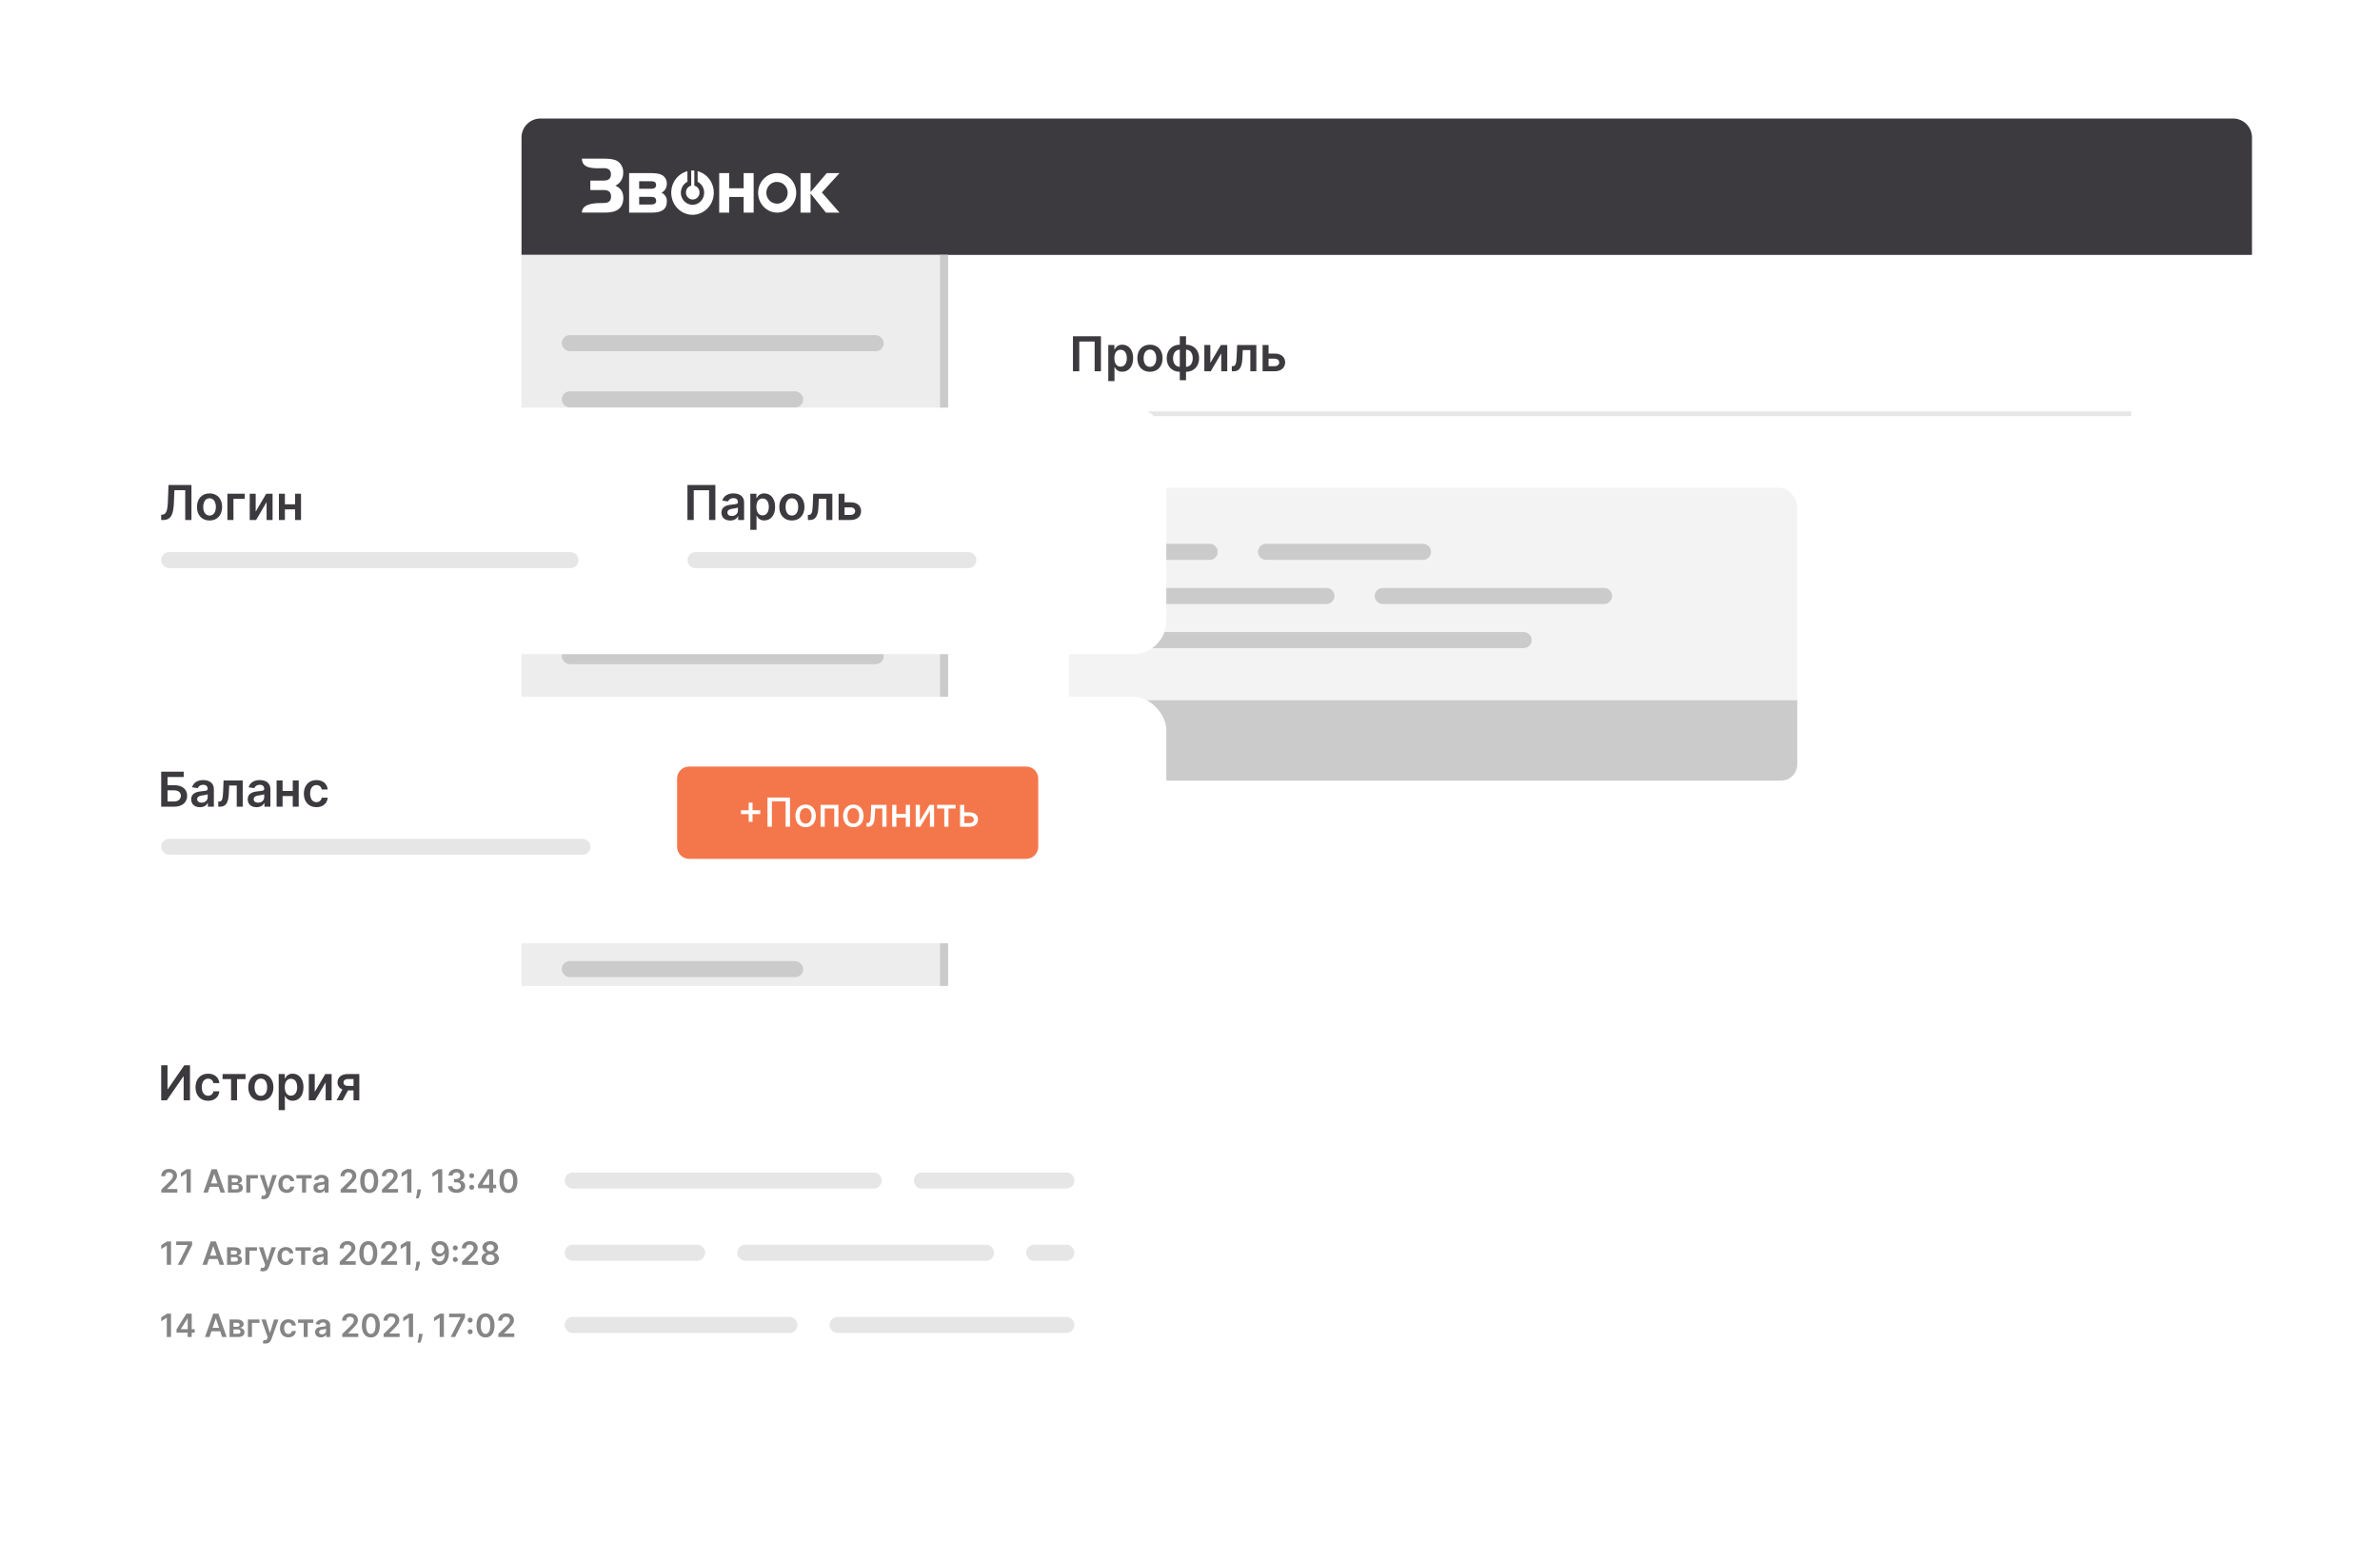 <svg width="502" height="325" viewBox="0 0 502 325" fill="none" xmlns="http://www.w3.org/2000/svg">
<g clip-path="url(#clip0_1059_6833)">
<g filter="url(#filter0_d_1059_6833)">
<rect x="110" y="25" width="365" height="215" rx="4" fill="white"/>
</g>
<path d="M110 29C110 26.791 111.791 25 114 25H471C473.209 25 475 26.791 475 29V53.779H110V29Z" fill="#3C3A3E"/>
<path d="M110 53.78H199.977V240H114C111.791 240 110 238.21 110 236V53.78Z" fill="#EDEDED"/>
<rect x="199.977" y="53.78" width="170.984" height="1.698" transform="rotate(90 199.977 53.78)" fill="#CBCBCB"/>
<rect x="118.492" y="70.709" width="67.907" height="3.386" rx="1.693" fill="#CBCBCB"/>
<rect x="118.492" y="136.732" width="67.907" height="3.386" rx="1.693" fill="#CBCBCB"/>
<rect x="118.492" y="82.559" width="50.93" height="3.386" rx="1.693" fill="#CBCBCB"/>
<rect x="118.492" y="148.583" width="50.93" height="3.386" rx="1.693" fill="#CBCBCB"/>
<rect x="118.492" y="94.41" width="58.57" height="3.386" rx="1.693" fill="#CBCBCB"/>
<rect x="118.492" y="160.434" width="58.57" height="3.386" rx="1.693" fill="#CBCBCB"/>
<rect x="118.492" y="106.259" width="39.895" height="3.386" rx="1.693" fill="#CBCBCB"/>
<rect x="118.492" y="172.284" width="39.895" height="3.386" rx="1.693" fill="#CBCBCB"/>
<rect x="118.492" y="202.756" width="50.93" height="3.386" rx="1.693" fill="#CBCBCB"/>
<line x1="199.977" y1="123.438" x2="110" y2="123.438" stroke="#CBCBCB" stroke-width="0.5"/>
<line x1="199.977" y1="189.462" x2="110" y2="189.462" stroke="#CBCBCB" stroke-width="0.5"/>
<line x1="199.977" y1="219.935" x2="110" y2="219.935" stroke="#CBCBCB" stroke-width="0.5"/>
<path d="M232.216 70.939H226.312V78.327H227.644V72.05H230.885V78.327H232.216V70.939Z" fill="#3C3A3E"/>
<path d="M233.763 80.404H235.072V77.454H235.127C235.333 77.858 235.763 78.424 236.718 78.424C238.028 78.424 239.008 77.389 239.008 75.564C239.008 73.717 237.999 72.714 236.715 72.714C235.734 72.714 235.326 73.302 235.127 73.703H235.051V72.786H233.763V80.404ZM235.047 75.556C235.047 74.482 235.51 73.785 236.353 73.785C237.225 73.785 237.673 74.525 237.673 75.556C237.673 76.595 237.217 77.353 236.353 77.353C235.517 77.353 235.047 76.631 235.047 75.556Z" fill="#3C3A3E"/>
<path d="M242.553 78.435C244.181 78.435 245.215 77.291 245.215 75.578C245.215 73.861 244.181 72.714 242.553 72.714C240.925 72.714 239.891 73.861 239.891 75.578C239.891 77.291 240.925 78.435 242.553 78.435ZM242.56 77.389C241.659 77.389 241.218 76.588 241.218 75.575C241.218 74.561 241.659 73.749 242.56 73.749C243.446 73.749 243.888 74.561 243.888 75.575C243.888 76.588 243.446 77.389 242.56 77.389Z" fill="#3C3A3E"/>
<path d="M248.848 80.21H250.161V78.435C251.796 78.435 252.921 77.281 252.921 75.578C252.921 73.872 251.796 72.714 250.161 72.714V70.939H248.848V72.714C247.213 72.714 246.088 73.872 246.088 75.578C246.088 77.281 247.213 78.435 248.848 78.435V80.21ZM248.848 77.382C247.922 77.382 247.426 76.567 247.426 75.578C247.426 74.59 247.914 73.767 248.848 73.767V77.382ZM250.161 77.382V73.767C251.094 73.767 251.579 74.59 251.579 75.578C251.579 76.567 251.094 77.382 250.161 77.382Z" fill="#3C3A3E"/>
<path d="M255.288 76.559V72.786H254.026V78.327H255.375L257.592 74.55V78.327H258.858V72.786H257.513L255.288 76.559Z" fill="#3C3A3E"/>
<path d="M259.82 78.327H260.225C261.418 78.327 261.957 77.49 262.044 75.643L262.131 73.858H263.726V78.327H264.992V72.786H260.941L260.843 75.239C260.782 76.794 260.579 77.252 260.004 77.252H259.812L259.82 78.327Z" fill="#3C3A3E"/>
<path d="M267.573 74.59V72.786H266.311V78.327H268.835C270.25 78.327 271.064 77.548 271.067 76.458C271.064 75.34 270.25 74.59 268.835 74.59H267.573ZM267.573 75.661H268.835C269.403 75.661 269.812 75.996 269.812 76.476C269.812 76.934 269.403 77.255 268.835 77.255H267.573V75.661Z" fill="#3C3A3E"/>
<rect x="225.445" y="102.875" width="153.639" height="61.791" rx="4" fill="#F3F3F3"/>
<path fill-rule="evenodd" clip-rule="evenodd" d="M235.627 114.724C234.692 114.724 233.934 115.482 233.934 116.417C233.934 117.352 234.692 118.109 235.627 118.109H255.159C256.094 118.109 256.852 117.352 256.852 116.417C256.852 115.482 256.094 114.724 255.159 114.724H235.627ZM379.085 147.735H225.445V161.279C225.445 163.149 226.965 164.664 228.841 164.664H375.689C377.565 164.664 379.085 163.149 379.085 161.279V147.735ZM265.34 116.417C265.34 115.482 266.098 114.724 267.033 114.724H300.147C301.082 114.724 301.84 115.482 301.84 116.417C301.84 117.352 301.082 118.109 300.147 118.109H267.033C266.098 118.109 265.34 117.352 265.34 116.417ZM235.627 124.036C234.692 124.036 233.934 124.794 233.934 125.729C233.934 126.664 234.692 127.422 235.627 127.422H279.776C280.711 127.422 281.468 126.664 281.468 125.729C281.468 124.794 280.711 124.036 279.776 124.036H235.627ZM233.934 135.04C233.934 134.105 234.692 133.347 235.627 133.347H321.369C322.304 133.347 323.061 134.105 323.061 135.04C323.061 135.975 322.304 136.732 321.369 136.732H235.627C234.692 136.732 233.934 135.975 233.934 135.04ZM291.646 124.036C290.711 124.036 289.953 124.794 289.953 125.729C289.953 126.664 290.711 127.422 291.646 127.422H338.342C339.277 127.422 340.034 126.664 340.034 125.729C340.034 124.794 339.277 124.036 338.342 124.036H291.646Z" fill="#CBCBCB"/>
<line x1="225.445" y1="87.291" x2="449.538" y2="87.291" stroke="#E6E6E6"/>
<path fill-rule="evenodd" clip-rule="evenodd" d="M131.479 41.681C131.479 43.786 130.255 44.839 127.807 44.842H122.738C122.738 42.815 125.866 42.824 127.216 42.828L127.372 42.828C128.384 42.828 128.889 42.372 128.887 41.459C128.887 40.541 128.383 40.089 127.372 40.089H124.513V38.096H127.349C128.36 38.096 128.86 37.655 128.86 36.778C128.86 35.902 128.353 35.477 127.349 35.477C127.188 35.477 127.006 35.482 126.809 35.487C125.24 35.528 122.738 35.593 122.738 33.464H127.405C128.748 33.464 129.685 33.636 130.214 33.981C130.612 34.237 130.936 34.599 131.153 35.03C131.37 35.46 131.472 35.943 131.449 36.429C131.469 37.004 131.323 37.573 131.03 38.061C130.736 38.55 130.309 38.935 129.802 39.168C130.915 39.661 131.471 40.506 131.469 41.702L131.479 41.681ZM164.62 36.562C165.584 36.739 166.454 37.275 167.064 38.071C167.675 38.867 167.985 39.867 167.936 40.884C167.888 41.901 167.483 42.864 166.8 43.593C166.116 44.322 165.2 44.766 164.224 44.842C163.247 44.918 162.278 44.621 161.497 44.006C160.717 43.392 160.179 42.502 159.985 41.504C159.791 40.506 159.954 39.469 160.444 38.587C160.934 37.706 161.716 37.041 162.644 36.716C163.28 36.495 163.959 36.442 164.62 36.562ZM140.652 42.517C140.652 44.078 139.637 44.857 137.609 44.855H132.695V36.521H137.306C138.399 36.521 139.167 36.655 139.611 36.915C139.936 37.09 140.206 37.357 140.39 37.686C140.575 38.014 140.665 38.391 140.652 38.771C140.658 39.163 140.555 39.549 140.357 39.883C140.158 40.216 139.872 40.484 139.532 40.654C139.88 40.806 140.175 41.064 140.377 41.396C140.579 41.727 140.678 42.114 140.662 42.506L140.652 42.517ZM138.386 39.017C138.386 38.493 138.034 38.23 137.326 38.23H134.813V39.829H137.326C138.034 39.829 138.386 39.558 138.386 39.017ZM138.386 42.335C138.386 41.791 138.037 41.52 137.339 41.52H134.813V43.15H137.355C138.053 43.15 138.403 42.876 138.403 42.335H138.386ZM158.962 44.855H156.855V41.551H153.812V44.855H151.697V36.521H153.812V39.716H156.855V36.521H158.962V44.855ZM177.055 44.855H174.21L170.97 40.812V44.855H168.855V36.521H170.97V40.524L174.378 36.521H177.075L173.351 40.599L177.075 44.855H177.055ZM164.508 38.473C164.219 38.378 163.915 38.346 163.614 38.38C163.313 38.413 163.021 38.51 162.758 38.665C162.494 38.82 162.264 39.03 162.082 39.282C161.9 39.533 161.77 39.821 161.699 40.127C161.629 40.433 161.62 40.751 161.673 41.061C161.725 41.371 161.839 41.667 162.007 41.929C162.174 42.191 162.392 42.415 162.646 42.586C162.9 42.758 163.185 42.873 163.484 42.924C163.811 42.992 164.148 42.984 164.472 42.9C164.944 42.776 165.363 42.494 165.664 42.097C165.966 41.7 166.132 41.21 166.138 40.704C166.144 40.198 165.989 39.705 165.697 39.3C165.406 38.895 164.993 38.602 164.525 38.466L164.508 38.473ZM147.146 38.346C147.646 38.599 148.049 39.022 148.289 39.544C148.529 40.066 148.591 40.657 148.466 41.22C148.341 41.784 148.036 42.287 147.601 42.647C147.166 43.007 146.626 43.203 146.069 43.203C145.513 43.203 144.973 43.007 144.537 42.647C144.102 42.287 143.797 41.784 143.672 41.22C143.547 40.657 143.61 40.066 143.849 39.544C144.089 39.022 144.492 38.599 144.992 38.346V36.117C143.928 36.391 142.996 37.06 142.374 37.998C141.751 38.937 141.481 40.08 141.613 41.212C141.746 42.343 142.272 43.386 143.093 44.141C143.914 44.897 144.973 45.315 146.069 45.315C147.166 45.315 148.224 44.897 149.045 44.141C149.866 43.386 150.393 42.343 150.525 41.212C150.658 40.08 150.387 38.937 149.765 37.998C149.142 37.06 148.211 36.391 147.146 36.117V38.346ZM145.322 41.845C145.636 42.059 146.018 42.136 146.385 42.058C146.663 42.004 146.919 41.866 147.12 41.66C147.322 41.455 147.46 41.191 147.517 40.904C147.574 40.616 147.548 40.318 147.442 40.046C147.335 39.774 147.153 39.541 146.919 39.377C146.777 39.277 146.618 39.205 146.451 39.165V35.974H145.792V39.165C145.427 39.25 145.108 39.481 144.905 39.809C144.703 40.137 144.633 40.535 144.711 40.917C144.789 41.298 145.009 41.632 145.322 41.845Z" fill="white"/>
<g filter="url(#filter1_d_1059_6833)">
<rect x="15" y="208" width="231" height="92" rx="7" fill="white"/>
</g>
<path d="M34 224.732V232.12H35.19L38.671 227.088H38.732V232.12H40.071V224.732H38.873L35.396 229.768H35.331V224.732H34Z" fill="#3C3A3E"/>
<path d="M43.891 232.228C45.284 232.228 46.171 231.402 46.265 230.226H45.017C44.905 230.821 44.476 231.164 43.902 231.164C43.087 231.164 42.56 230.482 42.56 229.349C42.56 228.231 43.098 227.56 43.902 227.56C44.53 227.56 44.916 227.964 45.017 228.498H46.265C46.175 227.297 45.237 226.507 43.884 226.507C42.261 226.507 41.236 227.679 41.236 229.371C41.236 231.048 42.236 232.228 43.891 232.228Z" fill="#3C3A3E"/>
<path d="M46.945 227.65H48.737V232.12H50V227.65H51.792V226.579H46.945V227.65Z" fill="#3C3A3E"/>
<path d="M55.021 232.228C56.644 232.228 57.675 231.084 57.675 229.371C57.675 227.654 56.644 226.507 55.021 226.507C53.398 226.507 52.366 227.654 52.366 229.371C52.366 231.084 53.398 232.228 55.021 232.228ZM55.028 231.182C54.13 231.182 53.69 230.381 53.69 229.367C53.69 228.354 54.13 227.542 55.028 227.542C55.912 227.542 56.352 228.354 56.352 229.367C56.352 230.381 55.912 231.182 55.028 231.182Z" fill="#3C3A3E"/>
<path d="M58.784 234.197H60.089V231.247H60.144C60.349 231.651 60.778 232.217 61.731 232.217C63.036 232.217 64.014 231.182 64.014 229.357C64.014 227.51 63.008 226.507 61.727 226.507C60.749 226.507 60.342 227.095 60.144 227.495H60.068V226.579H58.784V234.197ZM60.064 229.349C60.064 228.274 60.526 227.578 61.366 227.578C62.236 227.578 62.683 228.318 62.683 229.349C62.683 230.388 62.228 231.146 61.366 231.146C60.533 231.146 60.064 230.424 60.064 229.349Z" fill="#3C3A3E"/>
<path d="M66.391 230.352V226.579H65.132V232.12H66.477L68.689 228.343V232.12H69.951V226.579H68.609L66.391 230.352Z" fill="#3C3A3E"/>
<path d="M74.567 232.12H75.79V226.579H73.384C72.028 226.579 71.187 227.275 71.191 228.339C71.187 229.039 71.57 229.569 72.23 229.84L70.989 232.12H72.273L73.409 230.035H74.567V232.12ZM74.567 229.082H73.341C72.767 229.082 72.45 228.783 72.453 228.368C72.45 227.953 72.785 227.64 73.384 227.64H74.567V229.082Z" fill="#3C3A3E"/>
<path d="M34.029 251.589H37.405V250.843H35.26V250.81L36.109 249.946C37.066 249.028 37.331 248.581 37.331 248.025C37.331 247.2 36.66 246.597 35.669 246.597C34.693 246.597 34 247.203 34 248.138H34.849C34.849 247.635 35.166 247.32 35.657 247.32C36.126 247.32 36.474 247.607 36.474 248.071C36.474 248.482 36.224 248.775 35.739 249.268L34.029 250.944V251.589Z" fill="#858585"/>
<path d="M40.238 246.664H39.389L38.165 247.45V248.268L39.317 247.532H39.346V251.589H40.238V246.664Z" fill="#858585"/>
<path d="M43.848 251.589L44.255 250.374H46.106L46.515 251.589H47.467L45.731 246.664H44.63L42.896 251.589H43.848ZM44.495 249.658L45.161 247.674H45.2L45.866 249.658H44.495Z" fill="#858585"/>
<path d="M48.078 251.589H49.867C50.732 251.589 51.228 251.197 51.228 250.586C51.228 250.069 50.826 249.708 50.246 249.658C50.739 249.566 51.047 249.304 51.047 248.888C51.047 248.266 50.501 247.895 49.629 247.895H48.078V251.589ZM48.893 250.903V249.987H49.867C50.186 249.987 50.381 250.172 50.381 250.478C50.381 250.742 50.186 250.903 49.867 250.903H48.893ZM48.893 249.425V248.593H49.629C49.992 248.593 50.213 248.746 50.213 248.999C50.213 249.263 49.999 249.425 49.645 249.425H48.893Z" fill="#858585"/>
<path d="M54.389 247.895H51.946V251.589H52.797V248.609H54.389V247.895Z" fill="#858585"/>
<path d="M55.628 252.974C56.306 252.974 56.698 252.625 56.907 252.036L58.391 247.9L57.461 247.895L56.607 250.685H56.568L55.717 247.895H54.794L56.133 251.666L56.059 251.865C55.898 252.286 55.643 252.315 55.263 252.204L55.061 252.882C55.178 252.931 55.39 252.974 55.628 252.974Z" fill="#858585"/>
<path d="M60.481 251.661C61.409 251.661 62.001 251.11 62.063 250.326H61.231C61.157 250.723 60.87 250.952 60.488 250.952C59.944 250.952 59.593 250.497 59.593 249.742C59.593 248.997 59.952 248.549 60.488 248.549C60.906 248.549 61.164 248.819 61.231 249.174H62.063C62.003 248.374 61.378 247.847 60.476 247.847C59.394 247.847 58.711 248.629 58.711 249.756C58.711 250.875 59.377 251.661 60.481 251.661Z" fill="#858585"/>
<path d="M62.516 248.609H63.711V251.589H64.553V248.609H65.748V247.895H62.516V248.609Z" fill="#858585"/>
<path d="M67.352 251.663C67.932 251.663 68.278 251.392 68.437 251.081H68.466V251.589H69.302V249.117C69.302 248.14 68.506 247.847 67.802 247.847C67.025 247.847 66.429 248.193 66.236 248.867L67.049 248.982C67.136 248.73 67.381 248.513 67.807 248.513C68.211 248.513 68.432 248.72 68.432 249.083V249.098C68.432 249.348 68.17 249.36 67.518 249.429C66.801 249.506 66.116 249.72 66.116 250.552C66.116 251.279 66.647 251.663 67.352 251.663ZM67.578 251.024C67.215 251.024 66.955 250.858 66.955 250.538C66.955 250.204 67.246 250.064 67.636 250.009C67.864 249.978 68.321 249.92 68.434 249.829V250.264C68.434 250.675 68.102 251.024 67.578 251.024Z" fill="#858585"/>
<path d="M71.848 251.589H75.224V250.843H73.079V250.81L73.928 249.946C74.885 249.028 75.149 248.581 75.149 248.025C75.149 247.2 74.478 246.597 73.488 246.597C72.511 246.597 71.819 247.203 71.819 248.138H72.668C72.668 247.635 72.985 247.32 73.476 247.32C73.945 247.32 74.293 247.607 74.293 248.071C74.293 248.482 74.043 248.775 73.557 249.268L71.848 250.944V251.589Z" fill="#858585"/>
<path d="M77.874 251.683C79.062 251.685 79.771 250.747 79.771 249.131C79.771 247.525 79.057 246.597 77.874 246.597C76.691 246.597 75.979 247.522 75.976 249.131C75.976 250.745 76.686 251.683 77.874 251.683ZM77.874 250.93C77.26 250.93 76.876 250.314 76.878 249.131C76.881 247.958 77.263 247.34 77.874 247.34C78.487 247.34 78.869 247.958 78.872 249.131C78.872 250.314 78.489 250.93 77.874 250.93Z" fill="#858585"/>
<path d="M80.57 251.589H83.946V250.843H81.801V250.81L82.65 249.946C83.607 249.028 83.871 248.581 83.871 248.025C83.871 247.2 83.201 246.597 82.21 246.597C81.234 246.597 80.541 247.203 80.541 248.138H81.39C81.39 247.635 81.707 247.32 82.198 247.32C82.667 247.32 83.016 247.607 83.016 248.071C83.016 248.482 82.765 248.775 82.28 249.268L80.57 250.944V251.589Z" fill="#858585"/>
<path d="M86.779 246.664H85.93L84.706 247.45V248.268L85.858 247.532H85.887V251.589H86.779V246.664Z" fill="#858585"/>
<path d="M88.79 250.915H88.02L88.003 251.185C87.963 251.836 87.792 252.5 87.722 252.791H88.309C88.424 252.488 88.691 251.786 88.758 251.18L88.79 250.915Z" fill="#858585"/>
<path d="M93.286 246.664H92.437L91.213 247.45V248.268L92.365 247.532H92.394V251.589H93.286V246.664Z" fill="#858585"/>
<path d="M96.304 251.656C97.357 251.656 98.124 251.053 98.122 250.221C98.124 249.605 97.739 249.162 97.049 249.064V249.025C97.583 248.91 97.941 248.513 97.939 247.96C97.941 247.21 97.302 246.597 96.318 246.597C95.361 246.597 94.62 247.167 94.601 247.991H95.46C95.474 247.578 95.859 247.32 96.313 247.32C96.773 247.32 97.078 247.599 97.076 248.013C97.078 248.443 96.722 248.73 96.212 248.73H95.777V249.417H96.212C96.835 249.417 97.205 249.73 97.203 250.175C97.205 250.61 96.828 250.908 96.301 250.908C95.806 250.908 95.424 250.651 95.402 250.249H94.498C94.522 251.081 95.265 251.656 96.304 251.656Z" fill="#858585"/>
<path d="M99.493 250.997C99.777 250.997 100.019 250.762 100.022 250.468C100.019 250.18 99.777 249.944 99.493 249.944C99.2 249.944 98.961 250.18 98.964 250.468C98.961 250.762 99.2 250.997 99.493 250.997ZM99.493 248.554C99.777 248.554 100.019 248.318 100.022 248.025C100.019 247.736 99.777 247.501 99.493 247.501C99.2 247.501 98.961 247.736 98.964 248.025C98.961 248.318 99.2 248.554 99.493 248.554Z" fill="#858585"/>
<path d="M100.822 250.675H103.171V251.589H104.023V250.675H104.653V249.942H104.023V246.664H102.912L100.822 249.966V250.675ZM103.181 249.942H101.736V249.903L103.143 247.674H103.181V249.942Z" fill="#858585"/>
<path d="M107.241 251.683C108.429 251.685 109.139 250.747 109.139 249.131C109.139 247.525 108.424 246.597 107.241 246.597C106.058 246.597 105.346 247.522 105.344 249.131C105.344 250.745 106.053 251.683 107.241 251.683ZM107.241 250.93C106.628 250.93 106.243 250.314 106.246 249.131C106.248 247.958 106.63 247.34 107.241 247.34C107.854 247.34 108.237 247.958 108.239 249.131C108.239 250.314 107.857 250.93 107.241 250.93Z" fill="#858585"/>
<path d="M36.073 261.899H35.224L34 262.686V263.503L35.152 262.767H35.181V266.824H36.073V261.899Z" fill="#858585"/>
<path d="M37.504 266.824H38.429L40.522 262.662V261.899H37.167V262.645H39.598V262.679L37.504 266.824Z" fill="#858585"/>
<path d="M43.658 266.824L44.064 265.61H45.916L46.325 266.824H47.277L45.541 261.899H44.439L42.706 266.824H43.658ZM44.305 264.893L44.971 262.909H45.009L45.675 264.893H44.305Z" fill="#858585"/>
<path d="M47.887 266.824H49.676C50.542 266.824 51.037 266.432 51.037 265.821C51.037 265.304 50.636 264.944 50.056 264.893C50.549 264.802 50.857 264.54 50.857 264.124C50.857 263.501 50.311 263.131 49.438 263.131H47.887V266.824ZM48.702 266.139V265.223H49.676C49.996 265.223 50.191 265.408 50.191 265.713C50.191 265.978 49.996 266.139 49.676 266.139H48.702ZM48.702 264.66V263.828H49.438C49.801 263.828 50.022 263.982 50.022 264.234C50.022 264.499 49.808 264.66 49.455 264.66H48.702Z" fill="#858585"/>
<path d="M54.199 263.131H51.755V266.824H52.607V263.845H54.199V263.131Z" fill="#858585"/>
<path d="M55.438 268.209C56.116 268.209 56.508 267.861 56.717 267.271L58.2 263.135L57.27 263.131L56.416 265.92H56.378L55.527 263.131H54.603L55.943 266.901L55.868 267.101C55.707 267.522 55.452 267.55 55.072 267.44L54.87 268.118C54.988 268.166 55.2 268.209 55.438 268.209Z" fill="#858585"/>
<path d="M60.29 266.896C61.218 266.896 61.81 266.346 61.873 265.562H61.041C60.966 265.958 60.68 266.187 60.297 266.187C59.754 266.187 59.403 265.732 59.403 264.977C59.403 264.232 59.761 263.785 60.297 263.785C60.716 263.785 60.973 264.054 61.041 264.41H61.873C61.812 263.609 61.187 263.083 60.285 263.083C59.203 263.083 58.52 263.864 58.52 264.992C58.52 266.11 59.187 266.896 60.29 266.896Z" fill="#858585"/>
<path d="M62.326 263.845H63.521V266.824H64.362V263.845H65.558V263.131H62.326V263.845Z" fill="#858585"/>
<path d="M67.162 266.899C67.741 266.899 68.087 266.627 68.246 266.317H68.275V266.824H69.112V264.352C69.112 263.376 68.316 263.083 67.611 263.083C66.835 263.083 66.238 263.429 66.046 264.102L66.859 264.218C66.945 263.965 67.19 263.749 67.616 263.749C68.02 263.749 68.241 263.955 68.241 264.319V264.333C68.241 264.583 67.979 264.595 67.328 264.665C66.611 264.742 65.925 264.956 65.925 265.788C65.925 266.514 66.457 266.899 67.162 266.899ZM67.388 266.259C67.025 266.259 66.765 266.093 66.765 265.773C66.765 265.439 67.056 265.3 67.445 265.244C67.674 265.213 68.131 265.155 68.244 265.064V265.499C68.244 265.91 67.912 266.259 67.388 266.259Z" fill="#858585"/>
<path d="M71.657 266.824H75.033V266.079H72.888V266.045L73.737 265.182C74.694 264.263 74.959 263.816 74.959 263.26C74.959 262.436 74.288 261.832 73.297 261.832C72.321 261.832 71.628 262.438 71.628 263.373H72.477C72.477 262.871 72.794 262.556 73.285 262.556C73.754 262.556 74.103 262.842 74.103 263.306C74.103 263.717 73.853 264.011 73.367 264.504L71.657 266.18V266.824Z" fill="#858585"/>
<path d="M77.683 266.918C78.871 266.92 79.58 265.983 79.58 264.367C79.58 262.76 78.866 261.832 77.683 261.832C76.5 261.832 75.788 262.758 75.786 264.367C75.786 265.98 76.495 266.918 77.683 266.918ZM77.683 266.165C77.07 266.165 76.685 265.55 76.688 264.367C76.69 263.193 77.072 262.575 77.683 262.575C78.296 262.575 78.679 263.193 78.681 264.367C78.681 265.55 78.299 266.165 77.683 266.165Z" fill="#858585"/>
<path d="M80.379 266.824H83.755V266.079H81.611V266.045L82.459 265.182C83.416 264.263 83.681 263.816 83.681 263.26C83.681 262.436 83.01 261.832 82.019 261.832C81.043 261.832 80.35 262.438 80.35 263.373H81.199C81.199 262.871 81.517 262.556 82.007 262.556C82.476 262.556 82.825 262.842 82.825 263.306C82.825 263.717 82.575 264.011 82.089 264.504L80.379 266.18V266.824Z" fill="#858585"/>
<path d="M86.588 261.899H85.739L84.515 262.686V263.503L85.667 262.767H85.696V266.824H86.588V261.899Z" fill="#858585"/>
<path d="M88.599 266.151H87.83L87.813 266.42C87.772 267.072 87.601 267.736 87.531 268.027H88.118C88.234 267.724 88.501 267.021 88.568 266.415L88.599 266.151Z" fill="#858585"/>
<path d="M92.802 261.832C91.734 261.825 91.025 262.558 91.025 263.52C91.027 264.448 91.689 265.119 92.552 265.119C93.083 265.119 93.545 264.862 93.783 264.439H93.817C93.814 265.492 93.432 266.12 92.751 266.12C92.326 266.12 92.04 265.874 91.951 265.482H91.073C91.174 266.298 91.818 266.891 92.751 266.891C93.932 266.891 94.685 265.906 94.682 264.21C94.68 262.416 93.747 261.837 92.802 261.832ZM92.804 262.553C93.331 262.553 93.718 262.991 93.718 263.494C93.721 264.003 93.314 264.441 92.795 264.441C92.27 264.441 91.893 264.028 91.891 263.501C91.891 262.972 92.282 262.553 92.804 262.553Z" fill="#858585"/>
<path d="M96.029 266.233C96.313 266.233 96.555 265.997 96.558 265.704C96.555 265.415 96.313 265.179 96.029 265.179C95.736 265.179 95.498 265.415 95.5 265.704C95.498 265.997 95.736 266.233 96.029 266.233ZM96.029 263.789C96.313 263.789 96.555 263.554 96.558 263.26C96.555 262.972 96.313 262.736 96.029 262.736C95.736 262.736 95.498 262.972 95.5 263.26C95.498 263.554 95.736 263.789 96.029 263.789Z" fill="#858585"/>
<path d="M97.447 266.824H100.823V266.079H98.678V266.045L99.527 265.182C100.484 264.263 100.749 263.816 100.749 263.26C100.749 262.436 100.078 261.832 99.087 261.832C98.111 261.832 97.418 262.438 97.418 263.373H98.267C98.267 262.871 98.585 262.556 99.075 262.556C99.544 262.556 99.893 262.842 99.893 263.306C99.893 263.717 99.642 264.011 99.157 264.504L97.447 266.18V266.824Z" fill="#858585"/>
<path d="M103.403 266.891C104.469 266.891 105.231 266.305 105.233 265.504C105.231 264.888 104.776 264.374 104.204 264.278V264.244C104.702 264.133 105.048 263.686 105.051 263.152C105.048 262.395 104.351 261.832 103.403 261.832C102.449 261.832 101.751 262.392 101.754 263.152C101.751 263.686 102.093 264.133 102.6 264.244V264.278C102.018 264.374 101.569 264.888 101.571 265.504C101.569 266.305 102.329 266.891 103.403 266.891ZM103.403 266.204C102.846 266.204 102.485 265.896 102.49 265.441C102.485 264.97 102.872 264.636 103.403 264.636C103.928 264.636 104.312 264.973 104.317 265.441C104.312 265.896 103.954 266.204 103.403 266.204ZM103.403 263.96C102.947 263.96 102.62 263.664 102.624 263.236C102.62 262.813 102.937 262.529 103.403 262.529C103.863 262.529 104.178 262.813 104.183 263.236C104.178 263.667 103.853 263.96 103.403 263.96Z" fill="#858585"/>
<path d="M36.073 277.136H35.224L34 277.922V278.74L35.152 278.004H35.181V282.06H36.073V277.136Z" fill="#858585"/>
<path d="M37.234 281.147H39.584V282.06H40.435V281.147H41.065V280.413H40.435V277.136H39.324L37.234 280.437V281.147ZM39.593 280.413H38.148V280.375L39.555 278.146H39.593V280.413Z" fill="#858585"/>
<path d="M44.193 282.06L44.6 280.846H46.451L46.86 282.06H47.812L46.076 277.136H44.975L43.241 282.06H44.193ZM44.84 280.129L45.506 278.146H45.545L46.211 280.129H44.84Z" fill="#858585"/>
<path d="M48.423 282.06H50.212C51.077 282.06 51.573 281.668 51.573 281.058C51.573 280.541 51.171 280.18 50.592 280.129C51.084 280.038 51.392 279.776 51.392 279.36C51.392 278.737 50.846 278.367 49.974 278.367H48.423V282.06ZM49.238 281.375V280.459H50.212C50.532 280.459 50.726 280.644 50.726 280.949C50.726 281.214 50.532 281.375 50.212 281.375H49.238ZM49.238 279.896V279.064H49.974C50.337 279.064 50.558 279.218 50.558 279.471C50.558 279.735 50.344 279.896 49.99 279.896H49.238Z" fill="#858585"/>
<path d="M54.734 278.367H52.291V282.06H53.142V279.081H54.734V278.367Z" fill="#858585"/>
<path d="M55.973 283.446C56.651 283.446 57.043 283.097 57.252 282.508L58.736 278.372L57.806 278.367L56.952 281.156H56.913L56.062 278.367H55.139L56.478 282.137L56.404 282.337C56.242 282.758 55.988 282.787 55.608 282.676L55.406 283.354C55.524 283.402 55.735 283.446 55.973 283.446Z" fill="#858585"/>
<path d="M60.826 282.133C61.754 282.133 62.346 281.582 62.408 280.798H61.576C61.502 281.195 61.215 281.423 60.833 281.423C60.29 281.423 59.938 280.969 59.938 280.214C59.938 279.468 60.297 279.021 60.833 279.021C61.252 279.021 61.509 279.29 61.576 279.646H62.408C62.348 278.845 61.723 278.319 60.821 278.319C59.739 278.319 59.056 279.1 59.056 280.228C59.056 281.346 59.722 282.133 60.826 282.133Z" fill="#858585"/>
<path d="M62.861 279.081H64.056V282.06H64.898V279.081H66.093V278.367H62.861V279.081Z" fill="#858585"/>
<path d="M67.697 282.135C68.277 282.135 68.623 281.863 68.782 281.553H68.811V282.06H69.647V279.588C69.647 278.612 68.851 278.319 68.147 278.319C67.37 278.319 66.774 278.665 66.581 279.338L67.394 279.454C67.481 279.201 67.726 278.985 68.152 278.985C68.556 278.985 68.777 279.192 68.777 279.555V279.569C68.777 279.819 68.515 279.831 67.863 279.901C67.147 279.978 66.461 280.192 66.461 281.024C66.461 281.75 66.993 282.135 67.697 282.135ZM67.923 281.495C67.56 281.495 67.3 281.329 67.3 281.01C67.3 280.675 67.591 280.536 67.981 280.481C68.209 280.449 68.666 280.392 68.779 280.3V280.735C68.779 281.147 68.447 281.495 67.923 281.495Z" fill="#858585"/>
<path d="M72.193 282.06H75.569V281.315H73.424V281.281L74.273 280.418C75.23 279.499 75.494 279.052 75.494 278.497C75.494 277.672 74.823 277.068 73.833 277.068C72.856 277.068 72.164 277.674 72.164 278.61H73.013C73.013 278.107 73.33 277.792 73.821 277.792C74.29 277.792 74.638 278.078 74.638 278.542C74.638 278.954 74.388 279.247 73.902 279.74L72.193 281.416V282.06Z" fill="#858585"/>
<path d="M78.219 282.154C79.407 282.157 80.116 281.219 80.116 279.603C80.116 277.997 79.402 277.068 78.219 277.068C77.036 277.068 76.324 277.994 76.322 279.603C76.322 281.216 77.031 282.154 78.219 282.154ZM78.219 281.402C77.606 281.402 77.221 280.786 77.223 279.603C77.226 278.429 77.608 277.811 78.219 277.811C78.832 277.811 79.214 278.429 79.217 279.603C79.217 280.786 78.834 281.402 78.219 281.402Z" fill="#858585"/>
<path d="M80.915 282.06H84.291V281.315H82.146V281.281L82.995 280.418C83.952 279.499 84.217 279.052 84.217 278.497C84.217 277.672 83.546 277.068 82.555 277.068C81.579 277.068 80.886 277.674 80.886 278.61H81.735C81.735 278.107 82.052 277.792 82.543 277.792C83.012 277.792 83.361 278.078 83.361 278.542C83.361 278.954 83.111 279.247 82.625 279.74L80.915 281.416V282.06Z" fill="#858585"/>
<path d="M87.124 277.136H86.275L85.051 277.922V278.74L86.203 278.004H86.232V282.06H87.124V277.136Z" fill="#858585"/>
<path d="M89.135 281.387H88.365L88.348 281.656C88.308 282.308 88.137 282.972 88.067 283.263H88.654C88.769 282.96 89.036 282.258 89.103 281.652L89.135 281.387Z" fill="#858585"/>
<path d="M93.631 277.136H92.782L91.558 277.922V278.74L92.71 278.004H92.739V282.06H93.631V277.136Z" fill="#858585"/>
<path d="M95.062 282.06H95.987L98.079 277.898V277.136H94.725V277.881H97.156V277.915L95.062 282.06Z" fill="#858585"/>
<path d="M99.17 281.469C99.454 281.469 99.697 281.233 99.699 280.94C99.697 280.651 99.454 280.416 99.17 280.416C98.877 280.416 98.639 280.651 98.641 280.94C98.639 281.233 98.877 281.469 99.17 281.469ZM99.17 279.026C99.454 279.026 99.697 278.79 99.699 278.497C99.697 278.208 99.454 277.973 99.17 277.973C98.877 277.973 98.639 278.208 98.641 278.497C98.639 278.79 98.877 279.026 99.17 279.026Z" fill="#858585"/>
<path d="M102.409 282.154C103.596 282.157 104.306 281.219 104.306 279.603C104.306 277.997 103.592 277.068 102.409 277.068C101.225 277.068 100.514 277.994 100.511 279.603C100.511 281.216 101.221 282.154 102.409 282.154ZM102.409 281.402C101.795 281.402 101.411 280.786 101.413 279.603C101.415 278.429 101.798 277.811 102.409 277.811C103.022 277.811 103.404 278.429 103.406 279.603C103.406 280.786 103.024 281.402 102.409 281.402Z" fill="#858585"/>
<path d="M105.105 282.06H108.481V281.315H106.336V281.281L107.185 280.418C108.142 279.499 108.406 279.052 108.406 278.497C108.406 277.672 107.735 277.068 106.745 277.068C105.768 277.068 105.076 277.674 105.076 278.61H105.925C105.925 278.107 106.242 277.792 106.733 277.792C107.202 277.792 107.55 278.078 107.55 278.542C107.55 278.954 107.3 279.247 106.814 279.74L105.105 281.416V282.06Z" fill="#858585"/>
<path fill-rule="evenodd" clip-rule="evenodd" d="M119.109 249.048C119.109 248.113 119.867 247.355 120.802 247.355H184.285C185.22 247.355 185.978 248.113 185.978 249.048C185.978 249.983 185.22 250.741 184.285 250.741H120.802C119.867 250.741 119.109 249.983 119.109 249.048ZM119.109 264.286C119.109 263.351 119.867 262.593 120.802 262.593H147.042C147.977 262.593 148.735 263.351 148.735 264.286C148.735 265.221 147.977 265.979 147.042 265.979H120.802C119.867 265.979 119.109 265.221 119.109 264.286ZM157.201 262.593C156.266 262.593 155.508 263.351 155.508 264.286C155.508 265.221 156.266 265.979 157.201 265.979H207.987C208.922 265.979 209.68 265.221 209.68 264.286C209.68 263.351 208.922 262.593 207.987 262.593H157.201ZM119.109 279.521C119.109 278.586 119.867 277.828 120.802 277.828H166.51C167.445 277.828 168.203 278.586 168.203 279.521C168.203 280.456 167.445 281.214 166.51 281.214H120.802C119.867 281.214 119.109 280.456 119.109 279.521ZM194.447 247.355C193.512 247.355 192.754 248.113 192.754 249.048C192.754 249.983 193.512 250.741 194.447 250.741H224.919C225.854 250.741 226.612 249.983 226.612 249.048C226.612 248.113 225.854 247.355 224.919 247.355H194.447ZM216.453 264.286C216.453 263.351 217.211 262.593 218.146 262.593H224.918C225.852 262.593 226.61 263.351 226.61 264.286C226.61 265.221 225.852 265.979 224.918 265.979H218.146C217.211 265.979 216.453 265.221 216.453 264.286ZM176.673 277.828C175.738 277.828 174.98 278.586 174.98 279.521C174.98 280.456 175.738 281.214 176.673 281.214H224.921C225.855 281.214 226.613 280.456 226.613 279.521C226.613 278.586 225.855 277.828 224.921 277.828H176.673Z" fill="#E6E6E6"/>
<g filter="url(#filter2_d_1059_6833)">
<rect x="15" y="86" width="231" height="52" rx="7" fill="white"/>
</g>
<path d="M34 109.7H34.361C36.089 109.7 36.568 108.535 36.673 106.107L36.788 103.413H39.071V109.7H40.381V102.312H35.54L35.417 105.692C35.338 107.788 35.057 108.531 34.209 108.578L34 108.589V109.7Z" fill="#3C3A3E"/>
<path d="M44.199 109.808C45.822 109.808 46.853 108.664 46.853 106.951C46.853 105.234 45.822 104.087 44.199 104.087C42.576 104.087 41.544 105.234 41.544 106.951C41.544 108.664 42.576 109.808 44.199 109.808ZM44.206 108.762C43.308 108.762 42.868 107.961 42.868 106.947C42.868 105.934 43.308 105.122 44.206 105.122C45.09 105.122 45.53 105.934 45.53 106.947C45.53 107.961 45.09 108.762 44.206 108.762Z" fill="#3C3A3E"/>
<path d="M51.627 104.159H47.962V109.7H49.239V105.231H51.627V104.159Z" fill="#3C3A3E"/>
<path d="M53.932 107.932V104.159H52.673V109.7H54.019L56.23 105.923V109.7H57.492V104.159H56.151L53.932 107.932Z" fill="#3C3A3E"/>
<path d="M60.092 104.159H58.833V109.7H60.092V107.46H62.238V109.7H63.493V104.159H62.238V106.388H60.092V104.159Z" fill="#3C3A3E"/>
<path d="M150.887 102.312H145V109.7H146.327V103.423H149.559V109.7H150.887V102.312Z" fill="#3C3A3E"/>
<path d="M154.024 109.811C154.893 109.811 155.412 109.404 155.651 108.939H155.694V109.7H156.949V105.992C156.949 104.527 155.755 104.087 154.698 104.087C153.533 104.087 152.639 104.607 152.35 105.617L153.569 105.79C153.699 105.411 154.067 105.086 154.706 105.086C155.312 105.086 155.643 105.396 155.643 105.941V105.963C155.643 106.338 155.25 106.356 154.273 106.461C153.198 106.576 152.17 106.897 152.17 108.145C152.17 109.234 152.967 109.811 154.024 109.811ZM154.363 108.852C153.818 108.852 153.429 108.603 153.429 108.123C153.429 107.622 153.865 107.413 154.449 107.33C154.792 107.283 155.477 107.196 155.647 107.059V107.712C155.647 108.329 155.149 108.852 154.363 108.852Z" fill="#3C3A3E"/>
<path d="M158.262 111.777H159.568V108.827H159.622C159.827 109.231 160.257 109.797 161.209 109.797C162.515 109.797 163.492 108.762 163.492 106.937C163.492 105.09 162.486 104.087 161.205 104.087C160.228 104.087 159.82 104.675 159.622 105.075H159.546V104.159H158.262V111.777ZM159.543 106.929C159.543 105.855 160.004 105.158 160.845 105.158C161.714 105.158 162.161 105.898 162.161 106.929C162.161 107.968 161.707 108.726 160.845 108.726C160.011 108.726 159.543 108.004 159.543 106.929Z" fill="#3C3A3E"/>
<path d="M167.027 109.808C168.65 109.808 169.682 108.664 169.682 106.951C169.682 105.234 168.65 104.087 167.027 104.087C165.404 104.087 164.372 105.234 164.372 106.951C164.372 108.664 165.404 109.808 167.027 109.808ZM167.034 108.762C166.136 108.762 165.696 107.961 165.696 106.947C165.696 105.934 166.136 105.122 167.034 105.122C167.918 105.122 168.358 105.934 168.358 106.947C168.358 107.961 167.918 108.762 167.034 108.762Z" fill="#3C3A3E"/>
<path d="M170.408 109.7H170.812C172.002 109.7 172.539 108.863 172.626 107.016L172.713 105.231H174.303V109.7H175.566V104.159H171.526L171.428 106.612C171.367 108.167 171.165 108.625 170.592 108.625H170.4L170.408 109.7Z" fill="#3C3A3E"/>
<path d="M178.139 105.963V104.159H176.88V109.7H179.398C180.808 109.7 181.62 108.921 181.624 107.831C181.62 106.713 180.808 105.963 179.398 105.963H178.139ZM178.139 107.034H179.398C179.964 107.034 180.372 107.37 180.372 107.849C180.372 108.307 179.964 108.628 179.398 108.628H178.139V107.034Z" fill="#3C3A3E"/>
<path fill-rule="evenodd" clip-rule="evenodd" d="M35.693 116.473C34.758 116.473 34 117.231 34 118.166C34 119.1 34.758 119.858 35.693 119.858H120.337C121.272 119.858 122.03 119.1 122.03 118.166C122.03 117.231 121.272 116.473 120.337 116.473H35.693ZM146.693 116.473C145.758 116.473 145 117.231 145 118.166C145 119.1 145.758 119.858 146.693 119.858H204.251C205.186 119.858 205.944 119.1 205.944 118.166C205.944 117.231 205.186 116.473 204.251 116.473H146.693Z" fill="#E6E6E6"/>
<g filter="url(#filter3_d_1059_6833)">
<rect x="15" y="147" width="231" height="52" rx="7" fill="white"/>
</g>
<path d="M34 170.179H36.763C38.458 170.179 39.475 169.238 39.475 167.878C39.475 166.522 38.458 165.645 36.763 165.645H35.338V163.914H38.75V162.792H34V170.179ZM35.338 169.083V166.734H36.763C37.657 166.734 38.152 167.239 38.152 167.863C38.152 168.513 37.657 169.083 36.763 169.083H35.338Z" fill="#3C3A3E"/>
<path d="M42.182 170.291C43.052 170.291 43.571 169.883 43.809 169.418H43.852V170.179H45.108V166.471C45.108 165.007 43.914 164.567 42.857 164.567C41.692 164.567 40.797 165.086 40.509 166.096L41.728 166.269C41.858 165.89 42.226 165.566 42.864 165.566C43.47 165.566 43.802 165.876 43.802 166.421V166.442C43.802 166.817 43.409 166.835 42.431 166.94C41.356 167.055 40.328 167.376 40.328 168.625C40.328 169.714 41.126 170.291 42.182 170.291ZM42.522 169.331C41.977 169.331 41.587 169.083 41.587 168.603C41.587 168.101 42.024 167.892 42.608 167.809C42.951 167.762 43.636 167.676 43.806 167.539V168.192C43.806 168.808 43.308 169.331 42.522 169.331Z" fill="#3C3A3E"/>
<path d="M46.038 170.179H46.442C47.633 170.179 48.17 169.342 48.257 167.496L48.343 165.71H49.934V170.179H51.196V164.639H47.157L47.059 167.092C46.998 168.646 46.796 169.104 46.222 169.104H46.031L46.038 170.179Z" fill="#3C3A3E"/>
<path d="M54.105 170.291C54.975 170.291 55.494 169.883 55.732 169.418H55.775V170.179H57.031V166.471C57.031 165.007 55.837 164.567 54.78 164.567C53.615 164.567 52.72 165.086 52.432 166.096L53.651 166.269C53.781 165.89 54.149 165.566 54.787 165.566C55.393 165.566 55.725 165.876 55.725 166.421V166.442C55.725 166.817 55.332 166.835 54.354 166.94C53.279 167.055 52.251 167.376 52.251 168.625C52.251 169.714 53.048 170.291 54.105 170.291ZM54.444 169.331C53.9 169.331 53.51 169.083 53.51 168.603C53.51 168.101 53.947 167.892 54.531 167.809C54.874 167.762 55.559 167.676 55.728 167.539V168.192C55.728 168.808 55.231 169.331 54.444 169.331Z" fill="#3C3A3E"/>
<path d="M59.602 164.639H58.344V170.179H59.602V167.939H61.749V170.179H63.004V164.639H61.749V166.868H59.602V164.639Z" fill="#3C3A3E"/>
<path d="M66.742 170.287C68.134 170.287 69.021 169.461 69.115 168.285H67.867C67.755 168.881 67.326 169.223 66.752 169.223C65.937 169.223 65.411 168.542 65.411 167.409C65.411 166.291 65.948 165.62 66.752 165.62C67.38 165.62 67.766 166.024 67.867 166.558H69.115C69.025 165.357 68.087 164.567 66.734 164.567C65.111 164.567 64.087 165.739 64.087 167.431C64.087 169.108 65.086 170.287 66.742 170.287Z" fill="#3C3A3E"/>
<rect x="34" y="176.952" width="90.569" height="3.386" rx="1.693" fill="#E6E6E6"/>
<path d="M142.812 164.254C142.812 162.852 143.949 161.715 145.352 161.715H216.453C217.855 161.715 218.992 162.852 218.992 164.254V178.644C218.992 180.046 217.855 181.183 216.453 181.183H145.352C143.949 181.183 142.812 180.046 142.812 178.644V164.254Z" fill="#F4774C"/>
<path d="M157.919 173.378H158.728V171.749H160.357V170.94H158.728V169.314H157.919V170.94H156.293V171.749H157.919V173.378Z" fill="white"/>
<path d="M166.632 168.256H161.882V174.412H162.808V169.049H165.706V174.412H166.632V168.256Z" fill="white"/>
<path d="M169.924 174.505C171.226 174.505 172.077 173.552 172.077 172.124C172.077 170.688 171.226 169.735 169.924 169.735C168.623 169.735 167.772 170.688 167.772 172.124C167.772 173.552 168.623 174.505 169.924 174.505ZM169.927 173.751C169.077 173.751 168.68 173.008 168.68 172.121C168.68 171.238 169.077 170.486 169.927 170.486C170.772 170.486 171.169 171.238 171.169 172.121C171.169 173.008 170.772 173.751 169.927 173.751Z" fill="white"/>
<path d="M173.08 174.412H173.954V170.57H175.965V174.412H176.846V169.795H173.08V174.412Z" fill="white"/>
<path d="M179.992 174.505C181.294 174.505 182.145 173.552 182.145 172.124C182.145 170.688 181.294 169.735 179.992 169.735C178.691 169.735 177.84 170.688 177.84 172.124C177.84 173.552 178.691 174.505 179.992 174.505ZM179.995 173.751C179.145 173.751 178.748 173.008 178.748 172.121C178.748 171.238 179.145 170.486 179.995 170.486C180.84 170.486 181.237 171.238 181.237 172.121C181.237 173.008 180.84 173.751 179.995 173.751Z" fill="white"/>
<path d="M182.784 174.412H183.073C184.08 174.412 184.449 173.666 184.521 172.139L184.594 170.57H186.103V174.412H186.983V169.795H183.761L183.68 171.839C183.623 173.264 183.46 173.633 182.946 173.633H182.781L182.784 174.412Z" fill="white"/>
<path d="M189.063 169.795H188.182V174.412H189.063V172.494H191.061V174.412H191.939V169.795H191.061V171.716H189.063V169.795Z" fill="white"/>
<path d="M194.022 173.152V169.795H193.141V174.412H194.118L196.144 171.051V174.412H197.025V169.795H196.057L194.022 173.152Z" fill="white"/>
<path d="M197.661 170.57H199.173V174.412H200.05V170.57H201.556V169.795H197.661V170.57Z" fill="white"/>
<path d="M203.388 171.382V169.795H202.507V174.412H204.524C205.654 174.412 206.285 173.757 206.285 172.888C206.285 172.001 205.654 171.382 204.524 171.382H203.388ZM203.388 172.157H204.524C205.041 172.157 205.41 172.47 205.41 172.915C205.41 173.336 205.041 173.636 204.524 173.636H203.388V172.157Z" fill="white"/>
</g>
<defs>
<filter id="filter0_d_1059_6833" x="85" y="0" width="415" height="265" filterUnits="userSpaceOnUse" color-interpolation-filters="sRGB">
<feFlood flood-opacity="0" result="BackgroundImageFix"/>
<feColorMatrix in="SourceAlpha" type="matrix" values="0 0 0 0 0 0 0 0 0 0 0 0 0 0 0 0 0 0 127 0" result="hardAlpha"/>
<feOffset/>
<feGaussianBlur stdDeviation="12.5"/>
<feComposite in2="hardAlpha" operator="out"/>
<feColorMatrix type="matrix" values="0 0 0 0 0 0 0 0 0 0 0 0 0 0 0 0 0 0 0.15 0"/>
<feBlend mode="normal" in2="BackgroundImageFix" result="effect1_dropShadow_1059_6833"/>
<feBlend mode="normal" in="SourceGraphic" in2="effect1_dropShadow_1059_6833" result="shape"/>
</filter>
<filter id="filter1_d_1059_6833" x="-10" y="183" width="281" height="142" filterUnits="userSpaceOnUse" color-interpolation-filters="sRGB">
<feFlood flood-opacity="0" result="BackgroundImageFix"/>
<feColorMatrix in="SourceAlpha" type="matrix" values="0 0 0 0 0 0 0 0 0 0 0 0 0 0 0 0 0 0 127 0" result="hardAlpha"/>
<feOffset/>
<feGaussianBlur stdDeviation="12.5"/>
<feComposite in2="hardAlpha" operator="out"/>
<feColorMatrix type="matrix" values="0 0 0 0 0 0 0 0 0 0 0 0 0 0 0 0 0 0 0.15 0"/>
<feBlend mode="normal" in2="BackgroundImageFix" result="effect1_dropShadow_1059_6833"/>
<feBlend mode="normal" in="SourceGraphic" in2="effect1_dropShadow_1059_6833" result="shape"/>
</filter>
<filter id="filter2_d_1059_6833" x="-10" y="61" width="281" height="102" filterUnits="userSpaceOnUse" color-interpolation-filters="sRGB">
<feFlood flood-opacity="0" result="BackgroundImageFix"/>
<feColorMatrix in="SourceAlpha" type="matrix" values="0 0 0 0 0 0 0 0 0 0 0 0 0 0 0 0 0 0 127 0" result="hardAlpha"/>
<feOffset/>
<feGaussianBlur stdDeviation="12.5"/>
<feComposite in2="hardAlpha" operator="out"/>
<feColorMatrix type="matrix" values="0 0 0 0 0 0 0 0 0 0 0 0 0 0 0 0 0 0 0.15 0"/>
<feBlend mode="normal" in2="BackgroundImageFix" result="effect1_dropShadow_1059_6833"/>
<feBlend mode="normal" in="SourceGraphic" in2="effect1_dropShadow_1059_6833" result="shape"/>
</filter>
<filter id="filter3_d_1059_6833" x="-10" y="122" width="281" height="102" filterUnits="userSpaceOnUse" color-interpolation-filters="sRGB">
<feFlood flood-opacity="0" result="BackgroundImageFix"/>
<feColorMatrix in="SourceAlpha" type="matrix" values="0 0 0 0 0 0 0 0 0 0 0 0 0 0 0 0 0 0 127 0" result="hardAlpha"/>
<feOffset/>
<feGaussianBlur stdDeviation="12.5"/>
<feComposite in2="hardAlpha" operator="out"/>
<feColorMatrix type="matrix" values="0 0 0 0 0 0 0 0 0 0 0 0 0 0 0 0 0 0 0.15 0"/>
<feBlend mode="normal" in2="BackgroundImageFix" result="effect1_dropShadow_1059_6833"/>
<feBlend mode="normal" in="SourceGraphic" in2="effect1_dropShadow_1059_6833" result="shape"/>
</filter>
<clipPath id="clip0_1059_6833">
<rect width="502" height="325" fill="white"/>
</clipPath>
</defs>
</svg>
